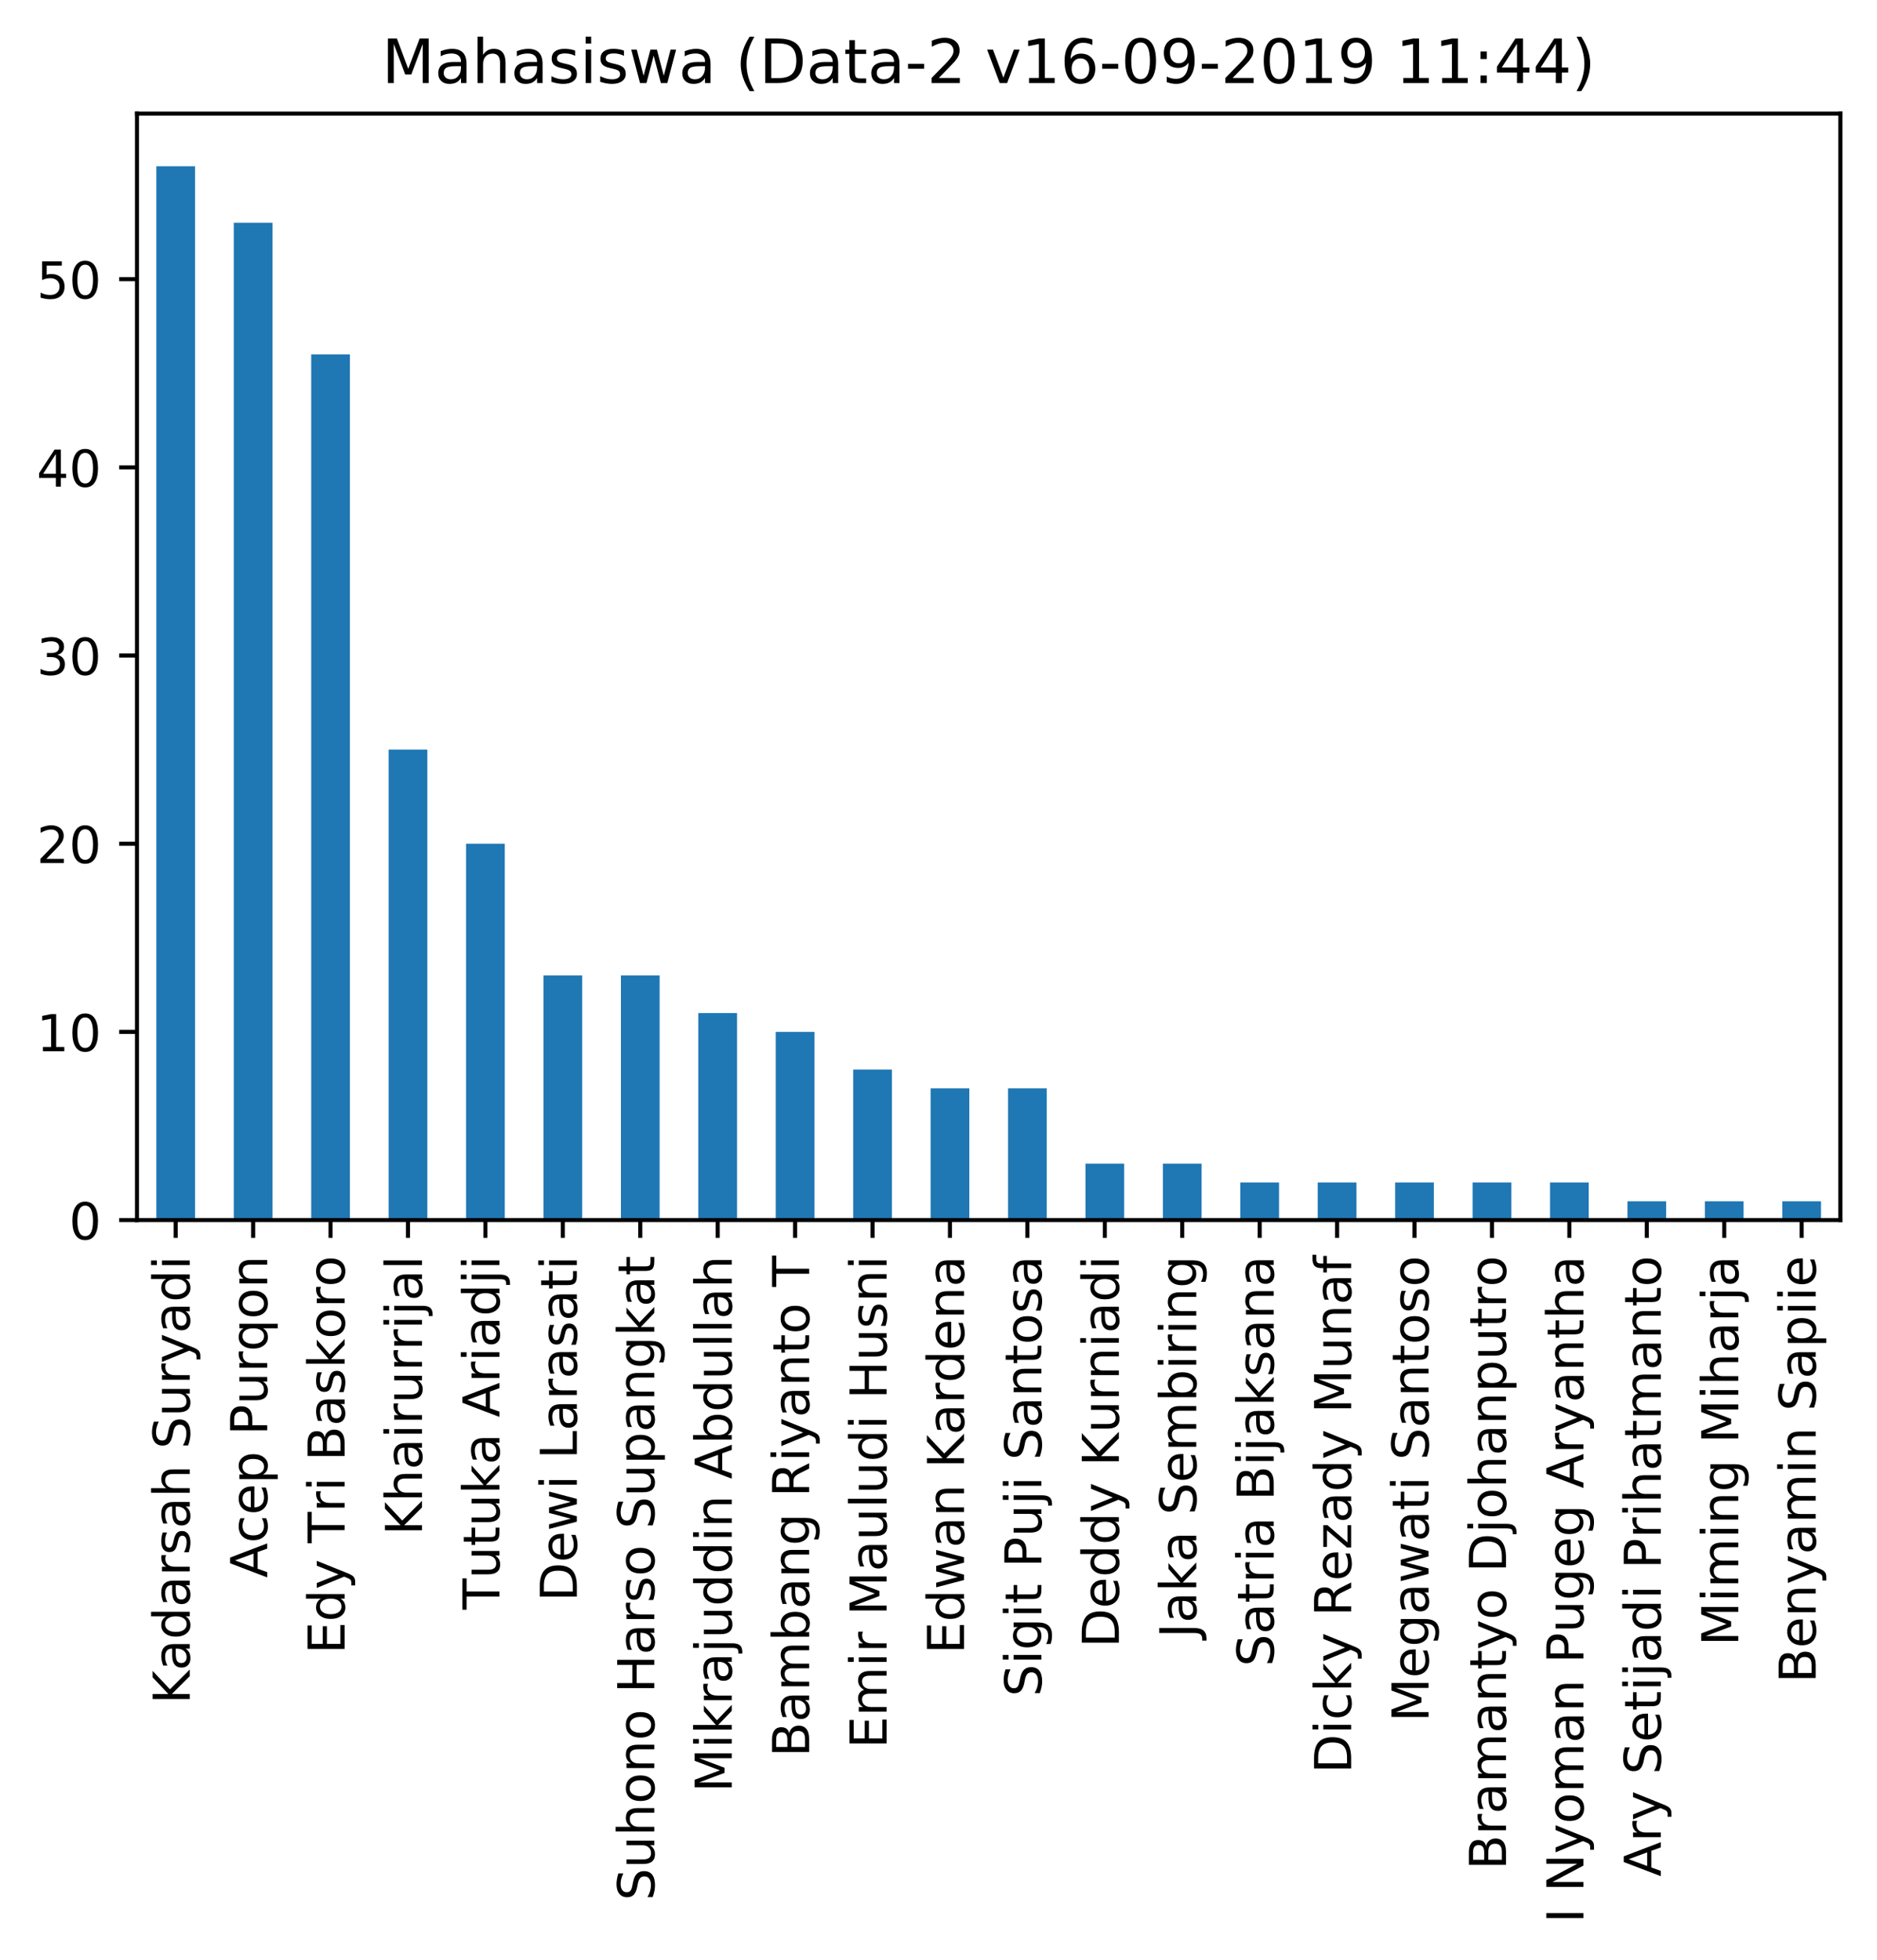 <?xml version="1.0" encoding="utf-8" standalone="no"?>
<!DOCTYPE svg PUBLIC "-//W3C//DTD SVG 1.1//EN"
  "http://www.w3.org/Graphics/SVG/1.1/DTD/svg11.dtd">
<!-- Created with matplotlib (https://matplotlib.org/) -->
<svg height="385.105pt" version="1.1" viewBox="0 0 368.925 385.105" width="368.925pt" xmlns="http://www.w3.org/2000/svg" xmlns:xlink="http://www.w3.org/1999/xlink">
 <defs>
  <style type="text/css">
*{stroke-linecap:butt;stroke-linejoin:round;}
  </style>
 </defs>
 <g id="figure_1">
  <g id="patch_1">
   <path d="M -0 385.105 
L 368.925 385.105 
L 368.925 0 
L -0 0 
z
" style="fill:#ffffff;"/>
  </g>
  <g id="axes_1">
   <g id="patch_2">
    <path d="M 26.925 239.758 
L 361.725 239.758 
L 361.725 22.318 
L 26.925 22.318 
z
" style="fill:#ffffff;"/>
   </g>
   <g id="patch_3">
    <path clip-path="url(#pbc5be0d8d8)" d="M 30.73 239.758 
L 38.339 239.758 
L 38.339 32.672 
L 30.73 32.672 
z
" style="fill:#1f77b4;"/>
   </g>
   <g id="patch_4">
    <path clip-path="url(#pbc5be0d8d8)" d="M 45.948 239.758 
L 53.557 239.758 
L 53.557 43.766 
L 45.948 43.766 
z
" style="fill:#1f77b4;"/>
   </g>
   <g id="patch_5">
    <path clip-path="url(#pbc5be0d8d8)" d="M 61.166 239.758 
L 68.775 239.758 
L 68.775 69.652 
L 61.166 69.652 
z
" style="fill:#1f77b4;"/>
   </g>
   <g id="patch_6">
    <path clip-path="url(#pbc5be0d8d8)" d="M 76.384 239.758 
L 83.993 239.758 
L 83.993 147.309 
L 76.384 147.309 
z
" style="fill:#1f77b4;"/>
   </g>
   <g id="patch_7">
    <path clip-path="url(#pbc5be0d8d8)" d="M 91.602 239.758 
L 99.211 239.758 
L 99.211 165.799 
L 91.602 165.799 
z
" style="fill:#1f77b4;"/>
   </g>
   <g id="patch_8">
    <path clip-path="url(#pbc5be0d8d8)" d="M 106.82 239.758 
L 114.43 239.758 
L 114.43 191.685 
L 106.82 191.685 
z
" style="fill:#1f77b4;"/>
   </g>
   <g id="patch_9">
    <path clip-path="url(#pbc5be0d8d8)" d="M 122.039 239.758 
L 129.648 239.758 
L 129.648 191.685 
L 122.039 191.685 
z
" style="fill:#1f77b4;"/>
   </g>
   <g id="patch_10">
    <path clip-path="url(#pbc5be0d8d8)" d="M 137.257 239.758 
L 144.866 239.758 
L 144.866 199.081 
L 137.257 199.081 
z
" style="fill:#1f77b4;"/>
   </g>
   <g id="patch_11">
    <path clip-path="url(#pbc5be0d8d8)" d="M 152.475 239.758 
L 160.084 239.758 
L 160.084 202.779 
L 152.475 202.779 
z
" style="fill:#1f77b4;"/>
   </g>
   <g id="patch_12">
    <path clip-path="url(#pbc5be0d8d8)" d="M 167.693 239.758 
L 175.302 239.758 
L 175.302 210.174 
L 167.693 210.174 
z
" style="fill:#1f77b4;"/>
   </g>
   <g id="patch_13">
    <path clip-path="url(#pbc5be0d8d8)" d="M 182.911 239.758 
L 190.52 239.758 
L 190.52 213.872 
L 182.911 213.872 
z
" style="fill:#1f77b4;"/>
   </g>
   <g id="patch_14">
    <path clip-path="url(#pbc5be0d8d8)" d="M 198.13 239.758 
L 205.739 239.758 
L 205.739 213.872 
L 198.13 213.872 
z
" style="fill:#1f77b4;"/>
   </g>
   <g id="patch_15">
    <path clip-path="url(#pbc5be0d8d8)" d="M 213.348 239.758 
L 220.957 239.758 
L 220.957 228.664 
L 213.348 228.664 
z
" style="fill:#1f77b4;"/>
   </g>
   <g id="patch_16">
    <path clip-path="url(#pbc5be0d8d8)" d="M 228.566 239.758 
L 236.175 239.758 
L 236.175 228.664 
L 228.566 228.664 
z
" style="fill:#1f77b4;"/>
   </g>
   <g id="patch_17">
    <path clip-path="url(#pbc5be0d8d8)" d="M 243.784 239.758 
L 251.393 239.758 
L 251.393 232.362 
L 243.784 232.362 
z
" style="fill:#1f77b4;"/>
   </g>
   <g id="patch_18">
    <path clip-path="url(#pbc5be0d8d8)" d="M 259.002 239.758 
L 266.611 239.758 
L 266.611 232.362 
L 259.002 232.362 
z
" style="fill:#1f77b4;"/>
   </g>
   <g id="patch_19">
    <path clip-path="url(#pbc5be0d8d8)" d="M 274.22 239.758 
L 281.83 239.758 
L 281.83 232.362 
L 274.22 232.362 
z
" style="fill:#1f77b4;"/>
   </g>
   <g id="patch_20">
    <path clip-path="url(#pbc5be0d8d8)" d="M 289.439 239.758 
L 297.048 239.758 
L 297.048 232.362 
L 289.439 232.362 
z
" style="fill:#1f77b4;"/>
   </g>
   <g id="patch_21">
    <path clip-path="url(#pbc5be0d8d8)" d="M 304.657 239.758 
L 312.266 239.758 
L 312.266 232.362 
L 304.657 232.362 
z
" style="fill:#1f77b4;"/>
   </g>
   <g id="patch_22">
    <path clip-path="url(#pbc5be0d8d8)" d="M 319.875 239.758 
L 327.484 239.758 
L 327.484 236.06 
L 319.875 236.06 
z
" style="fill:#1f77b4;"/>
   </g>
   <g id="patch_23">
    <path clip-path="url(#pbc5be0d8d8)" d="M 335.093 239.758 
L 342.702 239.758 
L 342.702 236.06 
L 335.093 236.06 
z
" style="fill:#1f77b4;"/>
   </g>
   <g id="patch_24">
    <path clip-path="url(#pbc5be0d8d8)" d="M 350.311 239.758 
L 357.92 239.758 
L 357.92 236.06 
L 350.311 236.06 
z
" style="fill:#1f77b4;"/>
   </g>
   <g id="matplotlib.axis_1">
    <g id="xtick_1">
     <g id="line2d_1">
      <defs>
       <path d="M 0 0 
L 0 3.5 
" id="m826525e87c" style="stroke:#000000;stroke-width:0.8;"/>
      </defs>
      <g>
       <use style="stroke:#000000;stroke-width:0.8;" x="34.534" xlink:href="#m826525e87c" y="239.758"/>
      </g>
     </g>
     <g id="text_1">
      <!-- Kadarsah Suryadi -->
      <defs>
       <path d="M 9.812 72.906 
L 19.672 72.906 
L 19.672 42.094 
L 52.391 72.906 
L 65.094 72.906 
L 28.906 38.922 
L 67.672 0 
L 54.688 0 
L 19.672 35.109 
L 19.672 0 
L 9.812 0 
z
" id="DejaVuSans-75"/>
       <path d="M 34.281 27.484 
Q 23.391 27.484 19.188 25 
Q 14.984 22.516 14.984 16.5 
Q 14.984 11.719 18.141 8.906 
Q 21.297 6.109 26.703 6.109 
Q 34.188 6.109 38.703 11.406 
Q 43.219 16.703 43.219 25.484 
L 43.219 27.484 
z
M 52.203 31.203 
L 52.203 0 
L 43.219 0 
L 43.219 8.297 
Q 40.141 3.328 35.547 0.953 
Q 30.953 -1.422 24.312 -1.422 
Q 15.922 -1.422 10.953 3.297 
Q 6 8.016 6 15.922 
Q 6 25.141 12.172 29.828 
Q 18.359 34.516 30.609 34.516 
L 43.219 34.516 
L 43.219 35.406 
Q 43.219 41.609 39.141 45 
Q 35.062 48.391 27.688 48.391 
Q 23 48.391 18.547 47.266 
Q 14.109 46.141 10.016 43.891 
L 10.016 52.203 
Q 14.938 54.109 19.578 55.047 
Q 24.219 56 28.609 56 
Q 40.484 56 46.344 49.844 
Q 52.203 43.703 52.203 31.203 
z
" id="DejaVuSans-97"/>
       <path d="M 45.406 46.391 
L 45.406 75.984 
L 54.391 75.984 
L 54.391 0 
L 45.406 0 
L 45.406 8.203 
Q 42.578 3.328 38.25 0.953 
Q 33.938 -1.422 27.875 -1.422 
Q 17.969 -1.422 11.734 6.484 
Q 5.516 14.406 5.516 27.297 
Q 5.516 40.188 11.734 48.094 
Q 17.969 56 27.875 56 
Q 33.938 56 38.25 53.625 
Q 42.578 51.266 45.406 46.391 
z
M 14.797 27.297 
Q 14.797 17.391 18.875 11.75 
Q 22.953 6.109 30.078 6.109 
Q 37.203 6.109 41.297 11.75 
Q 45.406 17.391 45.406 27.297 
Q 45.406 37.203 41.297 42.844 
Q 37.203 48.484 30.078 48.484 
Q 22.953 48.484 18.875 42.844 
Q 14.797 37.203 14.797 27.297 
z
" id="DejaVuSans-100"/>
       <path d="M 41.109 46.297 
Q 39.594 47.172 37.812 47.578 
Q 36.031 48 33.891 48 
Q 26.266 48 22.188 43.047 
Q 18.109 38.094 18.109 28.812 
L 18.109 0 
L 9.078 0 
L 9.078 54.688 
L 18.109 54.688 
L 18.109 46.188 
Q 20.953 51.172 25.484 53.578 
Q 30.031 56 36.531 56 
Q 37.453 56 38.578 55.875 
Q 39.703 55.766 41.062 55.516 
z
" id="DejaVuSans-114"/>
       <path d="M 44.281 53.078 
L 44.281 44.578 
Q 40.484 46.531 36.375 47.5 
Q 32.281 48.484 27.875 48.484 
Q 21.188 48.484 17.844 46.438 
Q 14.5 44.391 14.5 40.281 
Q 14.5 37.156 16.891 35.375 
Q 19.281 33.594 26.516 31.984 
L 29.594 31.297 
Q 39.156 29.25 43.188 25.516 
Q 47.219 21.781 47.219 15.094 
Q 47.219 7.469 41.188 3.016 
Q 35.156 -1.422 24.609 -1.422 
Q 20.219 -1.422 15.453 -0.562 
Q 10.688 0.297 5.422 2 
L 5.422 11.281 
Q 10.406 8.688 15.234 7.391 
Q 20.062 6.109 24.812 6.109 
Q 31.156 6.109 34.562 8.281 
Q 37.984 10.453 37.984 14.406 
Q 37.984 18.062 35.516 20.016 
Q 33.062 21.969 24.703 23.781 
L 21.578 24.516 
Q 13.234 26.266 9.516 29.906 
Q 5.812 33.547 5.812 39.891 
Q 5.812 47.609 11.281 51.797 
Q 16.75 56 26.812 56 
Q 31.781 56 36.172 55.266 
Q 40.578 54.547 44.281 53.078 
z
" id="DejaVuSans-115"/>
       <path d="M 54.891 33.016 
L 54.891 0 
L 45.906 0 
L 45.906 32.719 
Q 45.906 40.484 42.875 44.328 
Q 39.844 48.188 33.797 48.188 
Q 26.516 48.188 22.312 43.547 
Q 18.109 38.922 18.109 30.906 
L 18.109 0 
L 9.078 0 
L 9.078 75.984 
L 18.109 75.984 
L 18.109 46.188 
Q 21.344 51.125 25.703 53.562 
Q 30.078 56 35.797 56 
Q 45.219 56 50.047 50.172 
Q 54.891 44.344 54.891 33.016 
z
" id="DejaVuSans-104"/>
       <path id="DejaVuSans-32"/>
       <path d="M 53.516 70.516 
L 53.516 60.891 
Q 47.906 63.578 42.922 64.891 
Q 37.938 66.219 33.297 66.219 
Q 25.25 66.219 20.875 63.094 
Q 16.5 59.969 16.5 54.203 
Q 16.5 49.359 19.406 46.891 
Q 22.312 44.438 30.422 42.922 
L 36.375 41.703 
Q 47.406 39.594 52.656 34.297 
Q 57.906 29 57.906 20.125 
Q 57.906 9.516 50.797 4.047 
Q 43.703 -1.422 29.984 -1.422 
Q 24.812 -1.422 18.969 -0.25 
Q 13.141 0.922 6.891 3.219 
L 6.891 13.375 
Q 12.891 10.016 18.656 8.297 
Q 24.422 6.594 29.984 6.594 
Q 38.422 6.594 43.016 9.906 
Q 47.609 13.234 47.609 19.391 
Q 47.609 24.75 44.312 27.781 
Q 41.016 30.812 33.5 32.328 
L 27.484 33.5 
Q 16.453 35.688 11.516 40.375 
Q 6.594 45.062 6.594 53.422 
Q 6.594 63.094 13.406 68.656 
Q 20.219 74.219 32.172 74.219 
Q 37.312 74.219 42.625 73.281 
Q 47.953 72.359 53.516 70.516 
z
" id="DejaVuSans-83"/>
       <path d="M 8.5 21.578 
L 8.5 54.688 
L 17.484 54.688 
L 17.484 21.922 
Q 17.484 14.156 20.5 10.266 
Q 23.531 6.391 29.594 6.391 
Q 36.859 6.391 41.078 11.031 
Q 45.312 15.672 45.312 23.688 
L 45.312 54.688 
L 54.297 54.688 
L 54.297 0 
L 45.312 0 
L 45.312 8.406 
Q 42.047 3.422 37.719 1 
Q 33.406 -1.422 27.688 -1.422 
Q 18.266 -1.422 13.375 4.438 
Q 8.5 10.297 8.5 21.578 
z
M 31.109 56 
z
" id="DejaVuSans-117"/>
       <path d="M 32.172 -5.078 
Q 28.375 -14.844 24.75 -17.812 
Q 21.141 -20.797 15.094 -20.797 
L 7.906 -20.797 
L 7.906 -13.281 
L 13.188 -13.281 
Q 16.891 -13.281 18.938 -11.516 
Q 21 -9.766 23.484 -3.219 
L 25.094 0.875 
L 2.984 54.688 
L 12.5 54.688 
L 29.594 11.922 
L 46.688 54.688 
L 56.203 54.688 
z
" id="DejaVuSans-121"/>
       <path d="M 9.422 54.688 
L 18.406 54.688 
L 18.406 0 
L 9.422 0 
z
M 9.422 75.984 
L 18.406 75.984 
L 18.406 64.594 
L 9.422 64.594 
z
" id="DejaVuSans-105"/>
      </defs>
      <g transform="translate(37.293 334.853)rotate(-90)scale(0.1 -0.1)">
       <use xlink:href="#DejaVuSans-75"/>
       <use x="65.561" xlink:href="#DejaVuSans-97"/>
       <use x="126.84" xlink:href="#DejaVuSans-100"/>
       <use x="190.316" xlink:href="#DejaVuSans-97"/>
       <use x="251.596" xlink:href="#DejaVuSans-114"/>
       <use x="292.709" xlink:href="#DejaVuSans-115"/>
       <use x="344.809" xlink:href="#DejaVuSans-97"/>
       <use x="406.088" xlink:href="#DejaVuSans-104"/>
       <use x="469.467" xlink:href="#DejaVuSans-32"/>
       <use x="501.254" xlink:href="#DejaVuSans-83"/>
       <use x="564.73" xlink:href="#DejaVuSans-117"/>
       <use x="628.109" xlink:href="#DejaVuSans-114"/>
       <use x="669.223" xlink:href="#DejaVuSans-121"/>
       <use x="728.402" xlink:href="#DejaVuSans-97"/>
       <use x="789.682" xlink:href="#DejaVuSans-100"/>
       <use x="853.158" xlink:href="#DejaVuSans-105"/>
      </g>
     </g>
    </g>
    <g id="xtick_2">
     <g id="line2d_2">
      <g>
       <use style="stroke:#000000;stroke-width:0.8;" x="49.752" xlink:href="#m826525e87c" y="239.758"/>
      </g>
     </g>
     <g id="text_2">
      <!-- Acep Purqon -->
      <defs>
       <path d="M 34.188 63.188 
L 20.797 26.906 
L 47.609 26.906 
z
M 28.609 72.906 
L 39.797 72.906 
L 67.578 0 
L 57.328 0 
L 50.688 18.703 
L 17.828 18.703 
L 11.188 0 
L 0.781 0 
z
" id="DejaVuSans-65"/>
       <path d="M 48.781 52.594 
L 48.781 44.188 
Q 44.969 46.297 41.141 47.344 
Q 37.312 48.391 33.406 48.391 
Q 24.656 48.391 19.812 42.844 
Q 14.984 37.312 14.984 27.297 
Q 14.984 17.281 19.812 11.734 
Q 24.656 6.203 33.406 6.203 
Q 37.312 6.203 41.141 7.25 
Q 44.969 8.297 48.781 10.406 
L 48.781 2.094 
Q 45.016 0.344 40.984 -0.531 
Q 36.969 -1.422 32.422 -1.422 
Q 20.062 -1.422 12.781 6.344 
Q 5.516 14.109 5.516 27.297 
Q 5.516 40.672 12.859 48.328 
Q 20.219 56 33.016 56 
Q 37.156 56 41.109 55.141 
Q 45.062 54.297 48.781 52.594 
z
" id="DejaVuSans-99"/>
       <path d="M 56.203 29.594 
L 56.203 25.203 
L 14.891 25.203 
Q 15.484 15.922 20.484 11.062 
Q 25.484 6.203 34.422 6.203 
Q 39.594 6.203 44.453 7.469 
Q 49.312 8.734 54.109 11.281 
L 54.109 2.781 
Q 49.266 0.734 44.188 -0.344 
Q 39.109 -1.422 33.891 -1.422 
Q 20.797 -1.422 13.156 6.188 
Q 5.516 13.812 5.516 26.812 
Q 5.516 40.234 12.766 48.109 
Q 20.016 56 32.328 56 
Q 43.359 56 49.781 48.891 
Q 56.203 41.797 56.203 29.594 
z
M 47.219 32.234 
Q 47.125 39.594 43.094 43.984 
Q 39.062 48.391 32.422 48.391 
Q 24.906 48.391 20.391 44.141 
Q 15.875 39.891 15.188 32.172 
z
" id="DejaVuSans-101"/>
       <path d="M 18.109 8.203 
L 18.109 -20.797 
L 9.078 -20.797 
L 9.078 54.688 
L 18.109 54.688 
L 18.109 46.391 
Q 20.953 51.266 25.266 53.625 
Q 29.594 56 35.594 56 
Q 45.562 56 51.781 48.094 
Q 58.016 40.188 58.016 27.297 
Q 58.016 14.406 51.781 6.484 
Q 45.562 -1.422 35.594 -1.422 
Q 29.594 -1.422 25.266 0.953 
Q 20.953 3.328 18.109 8.203 
z
M 48.688 27.297 
Q 48.688 37.203 44.609 42.844 
Q 40.531 48.484 33.406 48.484 
Q 26.266 48.484 22.188 42.844 
Q 18.109 37.203 18.109 27.297 
Q 18.109 17.391 22.188 11.75 
Q 26.266 6.109 33.406 6.109 
Q 40.531 6.109 44.609 11.75 
Q 48.688 17.391 48.688 27.297 
z
" id="DejaVuSans-112"/>
       <path d="M 19.672 64.797 
L 19.672 37.406 
L 32.078 37.406 
Q 38.969 37.406 42.719 40.969 
Q 46.484 44.531 46.484 51.125 
Q 46.484 57.672 42.719 61.234 
Q 38.969 64.797 32.078 64.797 
z
M 9.812 72.906 
L 32.078 72.906 
Q 44.344 72.906 50.609 67.359 
Q 56.891 61.812 56.891 51.125 
Q 56.891 40.328 50.609 34.812 
Q 44.344 29.297 32.078 29.297 
L 19.672 29.297 
L 19.672 0 
L 9.812 0 
z
" id="DejaVuSans-80"/>
       <path d="M 14.797 27.297 
Q 14.797 17.391 18.875 11.75 
Q 22.953 6.109 30.078 6.109 
Q 37.203 6.109 41.297 11.75 
Q 45.406 17.391 45.406 27.297 
Q 45.406 37.203 41.297 42.844 
Q 37.203 48.484 30.078 48.484 
Q 22.953 48.484 18.875 42.844 
Q 14.797 37.203 14.797 27.297 
z
M 45.406 8.203 
Q 42.578 3.328 38.25 0.953 
Q 33.938 -1.422 27.875 -1.422 
Q 17.969 -1.422 11.734 6.484 
Q 5.516 14.406 5.516 27.297 
Q 5.516 40.188 11.734 48.094 
Q 17.969 56 27.875 56 
Q 33.938 56 38.25 53.625 
Q 42.578 51.266 45.406 46.391 
L 45.406 54.688 
L 54.391 54.688 
L 54.391 -20.797 
L 45.406 -20.797 
z
" id="DejaVuSans-113"/>
       <path d="M 30.609 48.391 
Q 23.391 48.391 19.188 42.75 
Q 14.984 37.109 14.984 27.297 
Q 14.984 17.484 19.156 11.844 
Q 23.344 6.203 30.609 6.203 
Q 37.797 6.203 41.984 11.859 
Q 46.188 17.531 46.188 27.297 
Q 46.188 37.016 41.984 42.703 
Q 37.797 48.391 30.609 48.391 
z
M 30.609 56 
Q 42.328 56 49.016 48.375 
Q 55.719 40.766 55.719 27.297 
Q 55.719 13.875 49.016 6.219 
Q 42.328 -1.422 30.609 -1.422 
Q 18.844 -1.422 12.172 6.219 
Q 5.516 13.875 5.516 27.297 
Q 5.516 40.766 12.172 48.375 
Q 18.844 56 30.609 56 
z
" id="DejaVuSans-111"/>
       <path d="M 54.891 33.016 
L 54.891 0 
L 45.906 0 
L 45.906 32.719 
Q 45.906 40.484 42.875 44.328 
Q 39.844 48.188 33.797 48.188 
Q 26.516 48.188 22.312 43.547 
Q 18.109 38.922 18.109 30.906 
L 18.109 0 
L 9.078 0 
L 9.078 54.688 
L 18.109 54.688 
L 18.109 46.188 
Q 21.344 51.125 25.703 53.562 
Q 30.078 56 35.797 56 
Q 45.219 56 50.047 50.172 
Q 54.891 44.344 54.891 33.016 
z
" id="DejaVuSans-110"/>
      </defs>
      <g transform="translate(52.512 310.055)rotate(-90)scale(0.1 -0.1)">
       <use xlink:href="#DejaVuSans-65"/>
       <use x="68.393" xlink:href="#DejaVuSans-99"/>
       <use x="123.373" xlink:href="#DejaVuSans-101"/>
       <use x="184.896" xlink:href="#DejaVuSans-112"/>
       <use x="248.373" xlink:href="#DejaVuSans-32"/>
       <use x="280.16" xlink:href="#DejaVuSans-80"/>
       <use x="340.447" xlink:href="#DejaVuSans-117"/>
       <use x="403.826" xlink:href="#DejaVuSans-114"/>
       <use x="444.924" xlink:href="#DejaVuSans-113"/>
       <use x="508.4" xlink:href="#DejaVuSans-111"/>
       <use x="569.582" xlink:href="#DejaVuSans-110"/>
      </g>
     </g>
    </g>
    <g id="xtick_3">
     <g id="line2d_3">
      <g>
       <use style="stroke:#000000;stroke-width:0.8;" x="64.97" xlink:href="#m826525e87c" y="239.758"/>
      </g>
     </g>
     <g id="text_3">
      <!-- Edy Tri Baskoro -->
      <defs>
       <path d="M 9.812 72.906 
L 55.906 72.906 
L 55.906 64.594 
L 19.672 64.594 
L 19.672 43.016 
L 54.391 43.016 
L 54.391 34.719 
L 19.672 34.719 
L 19.672 8.297 
L 56.781 8.297 
L 56.781 0 
L 9.812 0 
z
" id="DejaVuSans-69"/>
       <path d="M -0.297 72.906 
L 61.375 72.906 
L 61.375 64.594 
L 35.5 64.594 
L 35.5 0 
L 25.594 0 
L 25.594 64.594 
L -0.297 64.594 
z
" id="DejaVuSans-84"/>
       <path d="M 19.672 34.812 
L 19.672 8.109 
L 35.5 8.109 
Q 43.453 8.109 47.281 11.406 
Q 51.125 14.703 51.125 21.484 
Q 51.125 28.328 47.281 31.562 
Q 43.453 34.812 35.5 34.812 
z
M 19.672 64.797 
L 19.672 42.828 
L 34.281 42.828 
Q 41.5 42.828 45.031 45.531 
Q 48.578 48.25 48.578 53.812 
Q 48.578 59.328 45.031 62.062 
Q 41.5 64.797 34.281 64.797 
z
M 9.812 72.906 
L 35.016 72.906 
Q 46.297 72.906 52.391 68.219 
Q 58.5 63.531 58.5 54.891 
Q 58.5 48.188 55.375 44.234 
Q 52.25 40.281 46.188 39.312 
Q 53.469 37.75 57.5 32.781 
Q 61.531 27.828 61.531 20.406 
Q 61.531 10.641 54.891 5.312 
Q 48.25 0 35.984 0 
L 9.812 0 
z
" id="DejaVuSans-66"/>
       <path d="M 9.078 75.984 
L 18.109 75.984 
L 18.109 31.109 
L 44.922 54.688 
L 56.391 54.688 
L 27.391 29.109 
L 57.625 0 
L 45.906 0 
L 18.109 26.703 
L 18.109 0 
L 9.078 0 
z
" id="DejaVuSans-107"/>
      </defs>
      <g transform="translate(67.73 325.005)rotate(-90)scale(0.1 -0.1)">
       <use xlink:href="#DejaVuSans-69"/>
       <use x="63.184" xlink:href="#DejaVuSans-100"/>
       <use x="126.66" xlink:href="#DejaVuSans-121"/>
       <use x="185.84" xlink:href="#DejaVuSans-32"/>
       <use x="217.627" xlink:href="#DejaVuSans-84"/>
       <use x="278.492" xlink:href="#DejaVuSans-114"/>
       <use x="319.605" xlink:href="#DejaVuSans-105"/>
       <use x="347.389" xlink:href="#DejaVuSans-32"/>
       <use x="379.176" xlink:href="#DejaVuSans-66"/>
       <use x="447.779" xlink:href="#DejaVuSans-97"/>
       <use x="509.059" xlink:href="#DejaVuSans-115"/>
       <use x="561.158" xlink:href="#DejaVuSans-107"/>
       <use x="619.021" xlink:href="#DejaVuSans-111"/>
       <use x="680.203" xlink:href="#DejaVuSans-114"/>
       <use x="721.285" xlink:href="#DejaVuSans-111"/>
      </g>
     </g>
    </g>
    <g id="xtick_4">
     <g id="line2d_4">
      <g>
       <use style="stroke:#000000;stroke-width:0.8;" x="80.189" xlink:href="#m826525e87c" y="239.758"/>
      </g>
     </g>
     <g id="text_4">
      <!-- Khairurrijal -->
      <defs>
       <path d="M 9.422 54.688 
L 18.406 54.688 
L 18.406 -0.984 
Q 18.406 -11.422 14.422 -16.109 
Q 10.453 -20.797 1.609 -20.797 
L -1.812 -20.797 
L -1.812 -13.188 
L 0.594 -13.188 
Q 5.719 -13.188 7.562 -10.812 
Q 9.422 -8.453 9.422 -0.984 
z
M 9.422 75.984 
L 18.406 75.984 
L 18.406 64.594 
L 9.422 64.594 
z
" id="DejaVuSans-106"/>
       <path d="M 9.422 75.984 
L 18.406 75.984 
L 18.406 0 
L 9.422 0 
z
" id="DejaVuSans-108"/>
      </defs>
      <g transform="translate(82.948 301.691)rotate(-90)scale(0.1 -0.1)">
       <use xlink:href="#DejaVuSans-75"/>
       <use x="65.576" xlink:href="#DejaVuSans-104"/>
       <use x="128.955" xlink:href="#DejaVuSans-97"/>
       <use x="190.234" xlink:href="#DejaVuSans-105"/>
       <use x="218.018" xlink:href="#DejaVuSans-114"/>
       <use x="259.131" xlink:href="#DejaVuSans-117"/>
       <use x="322.51" xlink:href="#DejaVuSans-114"/>
       <use x="363.607" xlink:href="#DejaVuSans-114"/>
       <use x="404.721" xlink:href="#DejaVuSans-105"/>
       <use x="432.504" xlink:href="#DejaVuSans-106"/>
       <use x="460.287" xlink:href="#DejaVuSans-97"/>
       <use x="521.566" xlink:href="#DejaVuSans-108"/>
      </g>
     </g>
    </g>
    <g id="xtick_5">
     <g id="line2d_5">
      <g>
       <use style="stroke:#000000;stroke-width:0.8;" x="95.407" xlink:href="#m826525e87c" y="239.758"/>
      </g>
     </g>
     <g id="text_5">
      <!-- Tutuka Ariadji -->
      <defs>
       <path d="M 18.312 70.219 
L 18.312 54.688 
L 36.812 54.688 
L 36.812 47.703 
L 18.312 47.703 
L 18.312 18.016 
Q 18.312 11.328 20.141 9.422 
Q 21.969 7.516 27.594 7.516 
L 36.812 7.516 
L 36.812 0 
L 27.594 0 
Q 17.188 0 13.234 3.875 
Q 9.281 7.766 9.281 18.016 
L 9.281 47.703 
L 2.688 47.703 
L 2.688 54.688 
L 9.281 54.688 
L 9.281 70.219 
z
" id="DejaVuSans-116"/>
      </defs>
      <g transform="translate(98.166 316.296)rotate(-90)scale(0.1 -0.1)">
       <use xlink:href="#DejaVuSans-84"/>
       <use x="60.85" xlink:href="#DejaVuSans-117"/>
       <use x="124.229" xlink:href="#DejaVuSans-116"/>
       <use x="163.438" xlink:href="#DejaVuSans-117"/>
       <use x="226.816" xlink:href="#DejaVuSans-107"/>
       <use x="284.711" xlink:href="#DejaVuSans-97"/>
       <use x="345.99" xlink:href="#DejaVuSans-32"/>
       <use x="377.777" xlink:href="#DejaVuSans-65"/>
       <use x="446.186" xlink:href="#DejaVuSans-114"/>
       <use x="487.299" xlink:href="#DejaVuSans-105"/>
       <use x="515.082" xlink:href="#DejaVuSans-97"/>
       <use x="576.361" xlink:href="#DejaVuSans-100"/>
       <use x="639.838" xlink:href="#DejaVuSans-106"/>
       <use x="667.621" xlink:href="#DejaVuSans-105"/>
      </g>
     </g>
    </g>
    <g id="xtick_6">
     <g id="line2d_6">
      <g>
       <use style="stroke:#000000;stroke-width:0.8;" x="110.625" xlink:href="#m826525e87c" y="239.758"/>
      </g>
     </g>
     <g id="text_6">
      <!-- Dewi Larasati -->
      <defs>
       <path d="M 19.672 64.797 
L 19.672 8.109 
L 31.594 8.109 
Q 46.688 8.109 53.688 14.938 
Q 60.688 21.781 60.688 36.531 
Q 60.688 51.172 53.688 57.984 
Q 46.688 64.797 31.594 64.797 
z
M 9.812 72.906 
L 30.078 72.906 
Q 51.266 72.906 61.172 64.094 
Q 71.094 55.281 71.094 36.531 
Q 71.094 17.672 61.125 8.828 
Q 51.172 0 30.078 0 
L 9.812 0 
z
" id="DejaVuSans-68"/>
       <path d="M 4.203 54.688 
L 13.188 54.688 
L 24.422 12.016 
L 35.594 54.688 
L 46.188 54.688 
L 57.422 12.016 
L 68.609 54.688 
L 77.594 54.688 
L 63.281 0 
L 52.688 0 
L 40.922 44.828 
L 29.109 0 
L 18.5 0 
z
" id="DejaVuSans-119"/>
       <path d="M 9.812 72.906 
L 19.672 72.906 
L 19.672 8.297 
L 55.172 8.297 
L 55.172 0 
L 9.812 0 
z
" id="DejaVuSans-76"/>
      </defs>
      <g transform="translate(113.384 314.721)rotate(-90)scale(0.1 -0.1)">
       <use xlink:href="#DejaVuSans-68"/>
       <use x="77.002" xlink:href="#DejaVuSans-101"/>
       <use x="138.525" xlink:href="#DejaVuSans-119"/>
       <use x="220.312" xlink:href="#DejaVuSans-105"/>
       <use x="248.096" xlink:href="#DejaVuSans-32"/>
       <use x="279.883" xlink:href="#DejaVuSans-76"/>
       <use x="335.596" xlink:href="#DejaVuSans-97"/>
       <use x="396.875" xlink:href="#DejaVuSans-114"/>
       <use x="437.988" xlink:href="#DejaVuSans-97"/>
       <use x="499.268" xlink:href="#DejaVuSans-115"/>
       <use x="551.367" xlink:href="#DejaVuSans-97"/>
       <use x="612.646" xlink:href="#DejaVuSans-116"/>
       <use x="651.855" xlink:href="#DejaVuSans-105"/>
      </g>
     </g>
    </g>
    <g id="xtick_7">
     <g id="line2d_7">
      <g>
       <use style="stroke:#000000;stroke-width:0.8;" x="125.843" xlink:href="#m826525e87c" y="239.758"/>
      </g>
     </g>
     <g id="text_7">
      <!-- Suhono Harso Supangkat -->
      <defs>
       <path d="M 9.812 72.906 
L 19.672 72.906 
L 19.672 43.016 
L 55.516 43.016 
L 55.516 72.906 
L 65.375 72.906 
L 65.375 0 
L 55.516 0 
L 55.516 34.719 
L 19.672 34.719 
L 19.672 0 
L 9.812 0 
z
" id="DejaVuSans-72"/>
       <path d="M 45.406 27.984 
Q 45.406 37.75 41.375 43.109 
Q 37.359 48.484 30.078 48.484 
Q 22.859 48.484 18.828 43.109 
Q 14.797 37.75 14.797 27.984 
Q 14.797 18.266 18.828 12.891 
Q 22.859 7.516 30.078 7.516 
Q 37.359 7.516 41.375 12.891 
Q 45.406 18.266 45.406 27.984 
z
M 54.391 6.781 
Q 54.391 -7.172 48.188 -13.984 
Q 42 -20.797 29.203 -20.797 
Q 24.469 -20.797 20.266 -20.094 
Q 16.062 -19.391 12.109 -17.922 
L 12.109 -9.188 
Q 16.062 -11.328 19.922 -12.344 
Q 23.781 -13.375 27.781 -13.375 
Q 36.625 -13.375 41.016 -8.766 
Q 45.406 -4.156 45.406 5.172 
L 45.406 9.625 
Q 42.625 4.781 38.281 2.391 
Q 33.938 0 27.875 0 
Q 17.828 0 11.672 7.656 
Q 5.516 15.328 5.516 27.984 
Q 5.516 40.672 11.672 48.328 
Q 17.828 56 27.875 56 
Q 33.938 56 38.281 53.609 
Q 42.625 51.219 45.406 46.391 
L 45.406 54.688 
L 54.391 54.688 
z
" id="DejaVuSans-103"/>
      </defs>
      <g transform="translate(128.603 373.486)rotate(-90)scale(0.1 -0.1)">
       <use xlink:href="#DejaVuSans-83"/>
       <use x="63.477" xlink:href="#DejaVuSans-117"/>
       <use x="126.855" xlink:href="#DejaVuSans-104"/>
       <use x="190.234" xlink:href="#DejaVuSans-111"/>
       <use x="251.416" xlink:href="#DejaVuSans-110"/>
       <use x="314.795" xlink:href="#DejaVuSans-111"/>
       <use x="375.977" xlink:href="#DejaVuSans-32"/>
       <use x="407.764" xlink:href="#DejaVuSans-72"/>
       <use x="482.959" xlink:href="#DejaVuSans-97"/>
       <use x="544.238" xlink:href="#DejaVuSans-114"/>
       <use x="585.352" xlink:href="#DejaVuSans-115"/>
       <use x="637.451" xlink:href="#DejaVuSans-111"/>
       <use x="698.633" xlink:href="#DejaVuSans-32"/>
       <use x="730.42" xlink:href="#DejaVuSans-83"/>
       <use x="793.896" xlink:href="#DejaVuSans-117"/>
       <use x="857.275" xlink:href="#DejaVuSans-112"/>
       <use x="920.752" xlink:href="#DejaVuSans-97"/>
       <use x="982.031" xlink:href="#DejaVuSans-110"/>
       <use x="1045.41" xlink:href="#DejaVuSans-103"/>
       <use x="1108.887" xlink:href="#DejaVuSans-107"/>
       <use x="1166.781" xlink:href="#DejaVuSans-97"/>
       <use x="1228.061" xlink:href="#DejaVuSans-116"/>
      </g>
     </g>
    </g>
    <g id="xtick_8">
     <g id="line2d_8">
      <g>
       <use style="stroke:#000000;stroke-width:0.8;" x="141.061" xlink:href="#m826525e87c" y="239.758"/>
      </g>
     </g>
     <g id="text_8">
      <!-- Mikrajuddin Abdullah -->
      <defs>
       <path d="M 9.812 72.906 
L 24.516 72.906 
L 43.109 23.297 
L 61.812 72.906 
L 76.516 72.906 
L 76.516 0 
L 66.891 0 
L 66.891 64.016 
L 48.094 14.016 
L 38.188 14.016 
L 19.391 64.016 
L 19.391 0 
L 9.812 0 
z
" id="DejaVuSans-77"/>
       <path d="M 48.688 27.297 
Q 48.688 37.203 44.609 42.844 
Q 40.531 48.484 33.406 48.484 
Q 26.266 48.484 22.188 42.844 
Q 18.109 37.203 18.109 27.297 
Q 18.109 17.391 22.188 11.75 
Q 26.266 6.109 33.406 6.109 
Q 40.531 6.109 44.609 11.75 
Q 48.688 17.391 48.688 27.297 
z
M 18.109 46.391 
Q 20.953 51.266 25.266 53.625 
Q 29.594 56 35.594 56 
Q 45.562 56 51.781 48.094 
Q 58.016 40.188 58.016 27.297 
Q 58.016 14.406 51.781 6.484 
Q 45.562 -1.422 35.594 -1.422 
Q 29.594 -1.422 25.266 0.953 
Q 20.953 3.328 18.109 8.203 
L 18.109 0 
L 9.078 0 
L 9.078 75.984 
L 18.109 75.984 
z
" id="DejaVuSans-98"/>
      </defs>
      <g transform="translate(143.821 352.197)rotate(-90)scale(0.1 -0.1)">
       <use xlink:href="#DejaVuSans-77"/>
       <use x="86.279" xlink:href="#DejaVuSans-105"/>
       <use x="114.062" xlink:href="#DejaVuSans-107"/>
       <use x="171.973" xlink:href="#DejaVuSans-114"/>
       <use x="213.086" xlink:href="#DejaVuSans-97"/>
       <use x="274.365" xlink:href="#DejaVuSans-106"/>
       <use x="302.148" xlink:href="#DejaVuSans-117"/>
       <use x="365.527" xlink:href="#DejaVuSans-100"/>
       <use x="429.004" xlink:href="#DejaVuSans-100"/>
       <use x="492.48" xlink:href="#DejaVuSans-105"/>
       <use x="520.264" xlink:href="#DejaVuSans-110"/>
       <use x="583.643" xlink:href="#DejaVuSans-32"/>
       <use x="615.43" xlink:href="#DejaVuSans-65"/>
       <use x="683.838" xlink:href="#DejaVuSans-98"/>
       <use x="747.314" xlink:href="#DejaVuSans-100"/>
       <use x="810.791" xlink:href="#DejaVuSans-117"/>
       <use x="874.17" xlink:href="#DejaVuSans-108"/>
       <use x="901.953" xlink:href="#DejaVuSans-108"/>
       <use x="929.736" xlink:href="#DejaVuSans-97"/>
       <use x="991.016" xlink:href="#DejaVuSans-104"/>
      </g>
     </g>
    </g>
    <g id="xtick_9">
     <g id="line2d_9">
      <g>
       <use style="stroke:#000000;stroke-width:0.8;" x="156.28" xlink:href="#m826525e87c" y="239.758"/>
      </g>
     </g>
     <g id="text_9">
      <!-- Bambang Riyanto T -->
      <defs>
       <path d="M 52 44.188 
Q 55.375 50.25 60.062 53.125 
Q 64.75 56 71.094 56 
Q 79.641 56 84.281 50.016 
Q 88.922 44.047 88.922 33.016 
L 88.922 0 
L 79.891 0 
L 79.891 32.719 
Q 79.891 40.578 77.094 44.375 
Q 74.312 48.188 68.609 48.188 
Q 61.625 48.188 57.562 43.547 
Q 53.516 38.922 53.516 30.906 
L 53.516 0 
L 44.484 0 
L 44.484 32.719 
Q 44.484 40.625 41.703 44.406 
Q 38.922 48.188 33.109 48.188 
Q 26.219 48.188 22.156 43.531 
Q 18.109 38.875 18.109 30.906 
L 18.109 0 
L 9.078 0 
L 9.078 54.688 
L 18.109 54.688 
L 18.109 46.188 
Q 21.188 51.219 25.484 53.609 
Q 29.781 56 35.688 56 
Q 41.656 56 45.828 52.969 
Q 50 49.953 52 44.188 
z
" id="DejaVuSans-109"/>
       <path d="M 44.391 34.188 
Q 47.562 33.109 50.562 29.594 
Q 53.562 26.078 56.594 19.922 
L 66.609 0 
L 56 0 
L 46.688 18.703 
Q 43.062 26.031 39.672 28.422 
Q 36.281 30.812 30.422 30.812 
L 19.672 30.812 
L 19.672 0 
L 9.812 0 
L 9.812 72.906 
L 32.078 72.906 
Q 44.578 72.906 50.734 67.672 
Q 56.891 62.453 56.891 51.906 
Q 56.891 45.016 53.688 40.469 
Q 50.484 35.938 44.391 34.188 
z
M 19.672 64.797 
L 19.672 38.922 
L 32.078 38.922 
Q 39.203 38.922 42.844 42.219 
Q 46.484 45.516 46.484 51.906 
Q 46.484 58.297 42.844 61.547 
Q 39.203 64.797 32.078 64.797 
z
" id="DejaVuSans-82"/>
      </defs>
      <g transform="translate(159.039 345.264)rotate(-90)scale(0.1 -0.1)">
       <use xlink:href="#DejaVuSans-66"/>
       <use x="68.604" xlink:href="#DejaVuSans-97"/>
       <use x="129.883" xlink:href="#DejaVuSans-109"/>
       <use x="227.295" xlink:href="#DejaVuSans-98"/>
       <use x="290.771" xlink:href="#DejaVuSans-97"/>
       <use x="352.051" xlink:href="#DejaVuSans-110"/>
       <use x="415.43" xlink:href="#DejaVuSans-103"/>
       <use x="478.906" xlink:href="#DejaVuSans-32"/>
       <use x="510.693" xlink:href="#DejaVuSans-82"/>
       <use x="580.176" xlink:href="#DejaVuSans-105"/>
       <use x="607.959" xlink:href="#DejaVuSans-121"/>
       <use x="667.139" xlink:href="#DejaVuSans-97"/>
       <use x="728.418" xlink:href="#DejaVuSans-110"/>
       <use x="791.797" xlink:href="#DejaVuSans-116"/>
       <use x="831.006" xlink:href="#DejaVuSans-111"/>
       <use x="892.188" xlink:href="#DejaVuSans-32"/>
       <use x="923.975" xlink:href="#DejaVuSans-84"/>
      </g>
     </g>
    </g>
    <g id="xtick_10">
     <g id="line2d_10">
      <g>
       <use style="stroke:#000000;stroke-width:0.8;" x="171.498" xlink:href="#m826525e87c" y="239.758"/>
      </g>
     </g>
     <g id="text_10">
      <!-- Emir Mauludi Husni -->
      <g transform="translate(174.257 343.582)rotate(-90)scale(0.1 -0.1)">
       <use xlink:href="#DejaVuSans-69"/>
       <use x="63.184" xlink:href="#DejaVuSans-109"/>
       <use x="160.596" xlink:href="#DejaVuSans-105"/>
       <use x="188.379" xlink:href="#DejaVuSans-114"/>
       <use x="229.492" xlink:href="#DejaVuSans-32"/>
       <use x="261.279" xlink:href="#DejaVuSans-77"/>
       <use x="347.559" xlink:href="#DejaVuSans-97"/>
       <use x="408.838" xlink:href="#DejaVuSans-117"/>
       <use x="472.217" xlink:href="#DejaVuSans-108"/>
       <use x="500" xlink:href="#DejaVuSans-117"/>
       <use x="563.379" xlink:href="#DejaVuSans-100"/>
       <use x="626.855" xlink:href="#DejaVuSans-105"/>
       <use x="654.639" xlink:href="#DejaVuSans-32"/>
       <use x="686.426" xlink:href="#DejaVuSans-72"/>
       <use x="761.621" xlink:href="#DejaVuSans-117"/>
       <use x="825" xlink:href="#DejaVuSans-115"/>
       <use x="877.1" xlink:href="#DejaVuSans-110"/>
       <use x="940.479" xlink:href="#DejaVuSans-105"/>
      </g>
     </g>
    </g>
    <g id="xtick_11">
     <g id="line2d_11">
      <g>
       <use style="stroke:#000000;stroke-width:0.8;" x="186.716" xlink:href="#m826525e87c" y="239.758"/>
      </g>
     </g>
     <g id="text_11">
      <!-- Edwan Kardena -->
      <g transform="translate(189.475 325.008)rotate(-90)scale(0.1 -0.1)">
       <use xlink:href="#DejaVuSans-69"/>
       <use x="63.184" xlink:href="#DejaVuSans-100"/>
       <use x="126.66" xlink:href="#DejaVuSans-119"/>
       <use x="208.447" xlink:href="#DejaVuSans-97"/>
       <use x="269.727" xlink:href="#DejaVuSans-110"/>
       <use x="333.105" xlink:href="#DejaVuSans-32"/>
       <use x="364.893" xlink:href="#DejaVuSans-75"/>
       <use x="430.453" xlink:href="#DejaVuSans-97"/>
       <use x="491.732" xlink:href="#DejaVuSans-114"/>
       <use x="532.83" xlink:href="#DejaVuSans-100"/>
       <use x="596.307" xlink:href="#DejaVuSans-101"/>
       <use x="657.83" xlink:href="#DejaVuSans-110"/>
       <use x="721.209" xlink:href="#DejaVuSans-97"/>
      </g>
     </g>
    </g>
    <g id="xtick_12">
     <g id="line2d_12">
      <g>
       <use style="stroke:#000000;stroke-width:0.8;" x="201.934" xlink:href="#m826525e87c" y="239.758"/>
      </g>
     </g>
     <g id="text_12">
      <!-- Sigit Puji Santosa -->
      <g transform="translate(204.693 333.4)rotate(-90)scale(0.1 -0.1)">
       <use xlink:href="#DejaVuSans-83"/>
       <use x="63.477" xlink:href="#DejaVuSans-105"/>
       <use x="91.26" xlink:href="#DejaVuSans-103"/>
       <use x="154.736" xlink:href="#DejaVuSans-105"/>
       <use x="182.52" xlink:href="#DejaVuSans-116"/>
       <use x="221.729" xlink:href="#DejaVuSans-32"/>
       <use x="253.516" xlink:href="#DejaVuSans-80"/>
       <use x="313.803" xlink:href="#DejaVuSans-117"/>
       <use x="377.182" xlink:href="#DejaVuSans-106"/>
       <use x="404.965" xlink:href="#DejaVuSans-105"/>
       <use x="432.748" xlink:href="#DejaVuSans-32"/>
       <use x="464.535" xlink:href="#DejaVuSans-83"/>
       <use x="528.012" xlink:href="#DejaVuSans-97"/>
       <use x="589.291" xlink:href="#DejaVuSans-110"/>
       <use x="652.67" xlink:href="#DejaVuSans-116"/>
       <use x="691.879" xlink:href="#DejaVuSans-111"/>
       <use x="753.061" xlink:href="#DejaVuSans-115"/>
       <use x="805.16" xlink:href="#DejaVuSans-97"/>
      </g>
     </g>
    </g>
    <g id="xtick_13">
     <g id="line2d_13">
      <g>
       <use style="stroke:#000000;stroke-width:0.8;" x="217.152" xlink:href="#m826525e87c" y="239.758"/>
      </g>
     </g>
     <g id="text_13">
      <!-- Deddy Kurniadi -->
      <g transform="translate(219.912 323.772)rotate(-90)scale(0.1 -0.1)">
       <use xlink:href="#DejaVuSans-68"/>
       <use x="77.002" xlink:href="#DejaVuSans-101"/>
       <use x="138.525" xlink:href="#DejaVuSans-100"/>
       <use x="202.002" xlink:href="#DejaVuSans-100"/>
       <use x="265.479" xlink:href="#DejaVuSans-121"/>
       <use x="324.658" xlink:href="#DejaVuSans-32"/>
       <use x="356.445" xlink:href="#DejaVuSans-75"/>
       <use x="421.943" xlink:href="#DejaVuSans-117"/>
       <use x="485.322" xlink:href="#DejaVuSans-114"/>
       <use x="526.42" xlink:href="#DejaVuSans-110"/>
       <use x="589.799" xlink:href="#DejaVuSans-105"/>
       <use x="617.582" xlink:href="#DejaVuSans-97"/>
       <use x="678.861" xlink:href="#DejaVuSans-100"/>
       <use x="742.338" xlink:href="#DejaVuSans-105"/>
      </g>
     </g>
    </g>
    <g id="xtick_14">
     <g id="line2d_14">
      <g>
       <use style="stroke:#000000;stroke-width:0.8;" x="232.37" xlink:href="#m826525e87c" y="239.758"/>
      </g>
     </g>
     <g id="text_14">
      <!-- Jaka Sembiring -->
      <defs>
       <path d="M 9.812 72.906 
L 19.672 72.906 
L 19.672 5.078 
Q 19.672 -8.109 14.672 -14.062 
Q 9.672 -20.016 -1.422 -20.016 
L -5.172 -20.016 
L -5.172 -11.719 
L -2.094 -11.719 
Q 4.438 -11.719 7.125 -8.047 
Q 9.812 -4.391 9.812 5.078 
z
" id="DejaVuSans-74"/>
      </defs>
      <g transform="translate(235.13 321.875)rotate(-90)scale(0.1 -0.1)">
       <use xlink:href="#DejaVuSans-74"/>
       <use x="29.492" xlink:href="#DejaVuSans-97"/>
       <use x="90.771" xlink:href="#DejaVuSans-107"/>
       <use x="148.666" xlink:href="#DejaVuSans-97"/>
       <use x="209.945" xlink:href="#DejaVuSans-32"/>
       <use x="241.732" xlink:href="#DejaVuSans-83"/>
       <use x="305.209" xlink:href="#DejaVuSans-101"/>
       <use x="366.732" xlink:href="#DejaVuSans-109"/>
       <use x="464.145" xlink:href="#DejaVuSans-98"/>
       <use x="527.621" xlink:href="#DejaVuSans-105"/>
       <use x="555.404" xlink:href="#DejaVuSans-114"/>
       <use x="596.518" xlink:href="#DejaVuSans-105"/>
       <use x="624.301" xlink:href="#DejaVuSans-110"/>
       <use x="687.68" xlink:href="#DejaVuSans-103"/>
      </g>
     </g>
    </g>
    <g id="xtick_15">
     <g id="line2d_15">
      <g>
       <use style="stroke:#000000;stroke-width:0.8;" x="247.589" xlink:href="#m826525e87c" y="239.758"/>
      </g>
     </g>
     <g id="text_15">
      <!-- Satria Bijaksana -->
      <g transform="translate(250.348 327.489)rotate(-90)scale(0.1 -0.1)">
       <use xlink:href="#DejaVuSans-83"/>
       <use x="63.477" xlink:href="#DejaVuSans-97"/>
       <use x="124.756" xlink:href="#DejaVuSans-116"/>
       <use x="163.965" xlink:href="#DejaVuSans-114"/>
       <use x="205.078" xlink:href="#DejaVuSans-105"/>
       <use x="232.861" xlink:href="#DejaVuSans-97"/>
       <use x="294.141" xlink:href="#DejaVuSans-32"/>
       <use x="325.928" xlink:href="#DejaVuSans-66"/>
       <use x="394.531" xlink:href="#DejaVuSans-105"/>
       <use x="422.314" xlink:href="#DejaVuSans-106"/>
       <use x="450.098" xlink:href="#DejaVuSans-97"/>
       <use x="511.377" xlink:href="#DejaVuSans-107"/>
       <use x="569.287" xlink:href="#DejaVuSans-115"/>
       <use x="621.387" xlink:href="#DejaVuSans-97"/>
       <use x="682.666" xlink:href="#DejaVuSans-110"/>
       <use x="746.045" xlink:href="#DejaVuSans-97"/>
      </g>
     </g>
    </g>
    <g id="xtick_16">
     <g id="line2d_16">
      <g>
       <use style="stroke:#000000;stroke-width:0.8;" x="262.807" xlink:href="#m826525e87c" y="239.758"/>
      </g>
     </g>
     <g id="text_16">
      <!-- Dicky Rezady Munaf -->
      <defs>
       <path d="M 5.516 54.688 
L 48.188 54.688 
L 48.188 46.484 
L 14.406 7.172 
L 48.188 7.172 
L 48.188 0 
L 4.297 0 
L 4.297 8.203 
L 38.094 47.516 
L 5.516 47.516 
z
" id="DejaVuSans-122"/>
       <path d="M 37.109 75.984 
L 37.109 68.5 
L 28.516 68.5 
Q 23.688 68.5 21.797 66.547 
Q 19.922 64.594 19.922 59.516 
L 19.922 54.688 
L 34.719 54.688 
L 34.719 47.703 
L 19.922 47.703 
L 19.922 0 
L 10.891 0 
L 10.891 47.703 
L 2.297 47.703 
L 2.297 54.688 
L 10.891 54.688 
L 10.891 58.5 
Q 10.891 67.625 15.141 71.797 
Q 19.391 75.984 28.609 75.984 
z
" id="DejaVuSans-102"/>
      </defs>
      <g transform="translate(265.566 348.486)rotate(-90)scale(0.1 -0.1)">
       <use xlink:href="#DejaVuSans-68"/>
       <use x="77.002" xlink:href="#DejaVuSans-105"/>
       <use x="104.785" xlink:href="#DejaVuSans-99"/>
       <use x="159.766" xlink:href="#DejaVuSans-107"/>
       <use x="217.629" xlink:href="#DejaVuSans-121"/>
       <use x="276.809" xlink:href="#DejaVuSans-32"/>
       <use x="308.596" xlink:href="#DejaVuSans-82"/>
       <use x="378.016" xlink:href="#DejaVuSans-101"/>
       <use x="439.539" xlink:href="#DejaVuSans-122"/>
       <use x="492.029" xlink:href="#DejaVuSans-97"/>
       <use x="553.309" xlink:href="#DejaVuSans-100"/>
       <use x="616.785" xlink:href="#DejaVuSans-121"/>
       <use x="675.965" xlink:href="#DejaVuSans-32"/>
       <use x="707.752" xlink:href="#DejaVuSans-77"/>
       <use x="794.031" xlink:href="#DejaVuSans-117"/>
       <use x="857.41" xlink:href="#DejaVuSans-110"/>
       <use x="920.789" xlink:href="#DejaVuSans-97"/>
       <use x="982.068" xlink:href="#DejaVuSans-102"/>
      </g>
     </g>
    </g>
    <g id="xtick_17">
     <g id="line2d_17">
      <g>
       <use style="stroke:#000000;stroke-width:0.8;" x="278.025" xlink:href="#m826525e87c" y="239.758"/>
      </g>
     </g>
     <g id="text_17">
      <!-- Megawati Santoso -->
      <g transform="translate(280.784 338.38)rotate(-90)scale(0.1 -0.1)">
       <use xlink:href="#DejaVuSans-77"/>
       <use x="86.279" xlink:href="#DejaVuSans-101"/>
       <use x="147.803" xlink:href="#DejaVuSans-103"/>
       <use x="211.279" xlink:href="#DejaVuSans-97"/>
       <use x="272.559" xlink:href="#DejaVuSans-119"/>
       <use x="354.346" xlink:href="#DejaVuSans-97"/>
       <use x="415.625" xlink:href="#DejaVuSans-116"/>
       <use x="454.834" xlink:href="#DejaVuSans-105"/>
       <use x="482.617" xlink:href="#DejaVuSans-32"/>
       <use x="514.404" xlink:href="#DejaVuSans-83"/>
       <use x="577.881" xlink:href="#DejaVuSans-97"/>
       <use x="639.16" xlink:href="#DejaVuSans-110"/>
       <use x="702.539" xlink:href="#DejaVuSans-116"/>
       <use x="741.748" xlink:href="#DejaVuSans-111"/>
       <use x="802.93" xlink:href="#DejaVuSans-115"/>
       <use x="855.029" xlink:href="#DejaVuSans-111"/>
      </g>
     </g>
    </g>
    <g id="xtick_18">
     <g id="line2d_18">
      <g>
       <use style="stroke:#000000;stroke-width:0.8;" x="293.243" xlink:href="#m826525e87c" y="239.758"/>
      </g>
     </g>
     <g id="text_18">
      <!-- Bramantyo Djohanputro -->
      <g transform="translate(296.003 367.433)rotate(-90)scale(0.1 -0.1)">
       <use xlink:href="#DejaVuSans-66"/>
       <use x="68.604" xlink:href="#DejaVuSans-114"/>
       <use x="109.717" xlink:href="#DejaVuSans-97"/>
       <use x="170.996" xlink:href="#DejaVuSans-109"/>
       <use x="268.408" xlink:href="#DejaVuSans-97"/>
       <use x="329.688" xlink:href="#DejaVuSans-110"/>
       <use x="393.066" xlink:href="#DejaVuSans-116"/>
       <use x="432.275" xlink:href="#DejaVuSans-121"/>
       <use x="491.455" xlink:href="#DejaVuSans-111"/>
       <use x="552.637" xlink:href="#DejaVuSans-32"/>
       <use x="584.424" xlink:href="#DejaVuSans-68"/>
       <use x="661.426" xlink:href="#DejaVuSans-106"/>
       <use x="689.209" xlink:href="#DejaVuSans-111"/>
       <use x="750.391" xlink:href="#DejaVuSans-104"/>
       <use x="813.77" xlink:href="#DejaVuSans-97"/>
       <use x="875.049" xlink:href="#DejaVuSans-110"/>
       <use x="938.428" xlink:href="#DejaVuSans-112"/>
       <use x="1001.904" xlink:href="#DejaVuSans-117"/>
       <use x="1065.283" xlink:href="#DejaVuSans-116"/>
       <use x="1104.492" xlink:href="#DejaVuSans-114"/>
       <use x="1145.574" xlink:href="#DejaVuSans-111"/>
      </g>
     </g>
    </g>
    <g id="xtick_19">
     <g id="line2d_19">
      <g>
       <use style="stroke:#000000;stroke-width:0.8;" x="308.461" xlink:href="#m826525e87c" y="239.758"/>
      </g>
     </g>
     <g id="text_19">
      <!-- I Nyoman Pugeg Aryantha -->
      <defs>
       <path d="M 9.812 72.906 
L 19.672 72.906 
L 19.672 0 
L 9.812 0 
z
" id="DejaVuSans-73"/>
       <path d="M 9.812 72.906 
L 23.094 72.906 
L 55.422 11.922 
L 55.422 72.906 
L 64.984 72.906 
L 64.984 0 
L 51.703 0 
L 19.391 60.984 
L 19.391 0 
L 9.812 0 
z
" id="DejaVuSans-78"/>
      </defs>
      <g transform="translate(311.221 377.905)rotate(-90)scale(0.1 -0.1)">
       <use xlink:href="#DejaVuSans-73"/>
       <use x="29.492" xlink:href="#DejaVuSans-32"/>
       <use x="61.279" xlink:href="#DejaVuSans-78"/>
       <use x="136.084" xlink:href="#DejaVuSans-121"/>
       <use x="195.264" xlink:href="#DejaVuSans-111"/>
       <use x="256.445" xlink:href="#DejaVuSans-109"/>
       <use x="353.857" xlink:href="#DejaVuSans-97"/>
       <use x="415.137" xlink:href="#DejaVuSans-110"/>
       <use x="478.516" xlink:href="#DejaVuSans-32"/>
       <use x="510.303" xlink:href="#DejaVuSans-80"/>
       <use x="570.59" xlink:href="#DejaVuSans-117"/>
       <use x="633.969" xlink:href="#DejaVuSans-103"/>
       <use x="697.445" xlink:href="#DejaVuSans-101"/>
       <use x="758.969" xlink:href="#DejaVuSans-103"/>
       <use x="822.445" xlink:href="#DejaVuSans-32"/>
       <use x="854.232" xlink:href="#DejaVuSans-65"/>
       <use x="922.641" xlink:href="#DejaVuSans-114"/>
       <use x="963.754" xlink:href="#DejaVuSans-121"/>
       <use x="1022.934" xlink:href="#DejaVuSans-97"/>
       <use x="1084.213" xlink:href="#DejaVuSans-110"/>
       <use x="1147.592" xlink:href="#DejaVuSans-116"/>
       <use x="1186.801" xlink:href="#DejaVuSans-104"/>
       <use x="1250.18" xlink:href="#DejaVuSans-97"/>
      </g>
     </g>
    </g>
    <g id="xtick_20">
     <g id="line2d_20">
      <g>
       <use style="stroke:#000000;stroke-width:0.8;" x="323.68" xlink:href="#m826525e87c" y="239.758"/>
      </g>
     </g>
     <g id="text_20">
      <!-- Ary Setijadi Prihatmanto -->
      <g transform="translate(326.439 368.766)rotate(-90)scale(0.1 -0.1)">
       <use xlink:href="#DejaVuSans-65"/>
       <use x="68.408" xlink:href="#DejaVuSans-114"/>
       <use x="109.521" xlink:href="#DejaVuSans-121"/>
       <use x="168.701" xlink:href="#DejaVuSans-32"/>
       <use x="200.488" xlink:href="#DejaVuSans-83"/>
       <use x="263.965" xlink:href="#DejaVuSans-101"/>
       <use x="325.488" xlink:href="#DejaVuSans-116"/>
       <use x="364.697" xlink:href="#DejaVuSans-105"/>
       <use x="392.48" xlink:href="#DejaVuSans-106"/>
       <use x="420.264" xlink:href="#DejaVuSans-97"/>
       <use x="481.543" xlink:href="#DejaVuSans-100"/>
       <use x="545.02" xlink:href="#DejaVuSans-105"/>
       <use x="572.803" xlink:href="#DejaVuSans-32"/>
       <use x="604.59" xlink:href="#DejaVuSans-80"/>
       <use x="664.877" xlink:href="#DejaVuSans-114"/>
       <use x="705.99" xlink:href="#DejaVuSans-105"/>
       <use x="733.773" xlink:href="#DejaVuSans-104"/>
       <use x="797.152" xlink:href="#DejaVuSans-97"/>
       <use x="858.432" xlink:href="#DejaVuSans-116"/>
       <use x="897.641" xlink:href="#DejaVuSans-109"/>
       <use x="995.053" xlink:href="#DejaVuSans-97"/>
       <use x="1056.332" xlink:href="#DejaVuSans-110"/>
       <use x="1119.711" xlink:href="#DejaVuSans-116"/>
       <use x="1158.92" xlink:href="#DejaVuSans-111"/>
      </g>
     </g>
    </g>
    <g id="xtick_21">
     <g id="line2d_21">
      <g>
       <use style="stroke:#000000;stroke-width:0.8;" x="338.898" xlink:href="#m826525e87c" y="239.758"/>
      </g>
     </g>
     <g id="text_21">
      <!-- Miming Miharja -->
      <g transform="translate(341.657 323.436)rotate(-90)scale(0.1 -0.1)">
       <use xlink:href="#DejaVuSans-77"/>
       <use x="86.279" xlink:href="#DejaVuSans-105"/>
       <use x="114.062" xlink:href="#DejaVuSans-109"/>
       <use x="211.475" xlink:href="#DejaVuSans-105"/>
       <use x="239.258" xlink:href="#DejaVuSans-110"/>
       <use x="302.637" xlink:href="#DejaVuSans-103"/>
       <use x="366.113" xlink:href="#DejaVuSans-32"/>
       <use x="397.9" xlink:href="#DejaVuSans-77"/>
       <use x="484.18" xlink:href="#DejaVuSans-105"/>
       <use x="511.963" xlink:href="#DejaVuSans-104"/>
       <use x="575.342" xlink:href="#DejaVuSans-97"/>
       <use x="636.621" xlink:href="#DejaVuSans-114"/>
       <use x="677.734" xlink:href="#DejaVuSans-106"/>
       <use x="705.518" xlink:href="#DejaVuSans-97"/>
      </g>
     </g>
    </g>
    <g id="xtick_22">
     <g id="line2d_22">
      <g>
       <use style="stroke:#000000;stroke-width:0.8;" x="354.116" xlink:href="#m826525e87c" y="239.758"/>
      </g>
     </g>
     <g id="text_22">
      <!-- Benyamin Sapiie -->
      <g transform="translate(356.875 330.725)rotate(-90)scale(0.1 -0.1)">
       <use xlink:href="#DejaVuSans-66"/>
       <use x="68.604" xlink:href="#DejaVuSans-101"/>
       <use x="130.127" xlink:href="#DejaVuSans-110"/>
       <use x="193.506" xlink:href="#DejaVuSans-121"/>
       <use x="252.686" xlink:href="#DejaVuSans-97"/>
       <use x="313.965" xlink:href="#DejaVuSans-109"/>
       <use x="411.377" xlink:href="#DejaVuSans-105"/>
       <use x="439.16" xlink:href="#DejaVuSans-110"/>
       <use x="502.539" xlink:href="#DejaVuSans-32"/>
       <use x="534.326" xlink:href="#DejaVuSans-83"/>
       <use x="597.803" xlink:href="#DejaVuSans-97"/>
       <use x="659.082" xlink:href="#DejaVuSans-112"/>
       <use x="722.559" xlink:href="#DejaVuSans-105"/>
       <use x="750.342" xlink:href="#DejaVuSans-105"/>
       <use x="778.125" xlink:href="#DejaVuSans-101"/>
      </g>
     </g>
    </g>
   </g>
   <g id="matplotlib.axis_2">
    <g id="ytick_1">
     <g id="line2d_23">
      <defs>
       <path d="M 0 0 
L -3.5 0 
" id="m20d26ba3f0" style="stroke:#000000;stroke-width:0.8;"/>
      </defs>
      <g>
       <use style="stroke:#000000;stroke-width:0.8;" x="26.925" xlink:href="#m20d26ba3f0" y="239.758"/>
      </g>
     </g>
     <g id="text_23">
      <!-- 0 -->
      <defs>
       <path d="M 31.781 66.406 
Q 24.172 66.406 20.328 58.906 
Q 16.5 51.422 16.5 36.375 
Q 16.5 21.391 20.328 13.891 
Q 24.172 6.391 31.781 6.391 
Q 39.453 6.391 43.281 13.891 
Q 47.125 21.391 47.125 36.375 
Q 47.125 51.422 43.281 58.906 
Q 39.453 66.406 31.781 66.406 
z
M 31.781 74.219 
Q 44.047 74.219 50.516 64.516 
Q 56.984 54.828 56.984 36.375 
Q 56.984 17.969 50.516 8.266 
Q 44.047 -1.422 31.781 -1.422 
Q 19.531 -1.422 13.062 8.266 
Q 6.594 17.969 6.594 36.375 
Q 6.594 54.828 13.062 64.516 
Q 19.531 74.219 31.781 74.219 
z
" id="DejaVuSans-48"/>
      </defs>
      <g transform="translate(13.562 243.557)scale(0.1 -0.1)">
       <use xlink:href="#DejaVuSans-48"/>
      </g>
     </g>
    </g>
    <g id="ytick_2">
     <g id="line2d_24">
      <g>
       <use style="stroke:#000000;stroke-width:0.8;" x="26.925" xlink:href="#m20d26ba3f0" y="202.779"/>
      </g>
     </g>
     <g id="text_24">
      <!-- 10 -->
      <defs>
       <path d="M 12.406 8.297 
L 28.516 8.297 
L 28.516 63.922 
L 10.984 60.406 
L 10.984 69.391 
L 28.422 72.906 
L 38.281 72.906 
L 38.281 8.297 
L 54.391 8.297 
L 54.391 0 
L 12.406 0 
z
" id="DejaVuSans-49"/>
      </defs>
      <g transform="translate(7.2 206.578)scale(0.1 -0.1)">
       <use xlink:href="#DejaVuSans-49"/>
       <use x="63.623" xlink:href="#DejaVuSans-48"/>
      </g>
     </g>
    </g>
    <g id="ytick_3">
     <g id="line2d_25">
      <g>
       <use style="stroke:#000000;stroke-width:0.8;" x="26.925" xlink:href="#m20d26ba3f0" y="165.799"/>
      </g>
     </g>
     <g id="text_25">
      <!-- 20 -->
      <defs>
       <path d="M 19.188 8.297 
L 53.609 8.297 
L 53.609 0 
L 7.328 0 
L 7.328 8.297 
Q 12.938 14.109 22.625 23.891 
Q 32.328 33.688 34.812 36.531 
Q 39.547 41.844 41.422 45.531 
Q 43.312 49.219 43.312 52.781 
Q 43.312 58.594 39.234 62.25 
Q 35.156 65.922 28.609 65.922 
Q 23.969 65.922 18.812 64.312 
Q 13.672 62.703 7.812 59.422 
L 7.812 69.391 
Q 13.766 71.781 18.938 73 
Q 24.125 74.219 28.422 74.219 
Q 39.75 74.219 46.484 68.547 
Q 53.219 62.891 53.219 53.422 
Q 53.219 48.922 51.531 44.891 
Q 49.859 40.875 45.406 35.406 
Q 44.188 33.984 37.641 27.219 
Q 31.109 20.453 19.188 8.297 
z
" id="DejaVuSans-50"/>
      </defs>
      <g transform="translate(7.2 169.598)scale(0.1 -0.1)">
       <use xlink:href="#DejaVuSans-50"/>
       <use x="63.623" xlink:href="#DejaVuSans-48"/>
      </g>
     </g>
    </g>
    <g id="ytick_4">
     <g id="line2d_26">
      <g>
       <use style="stroke:#000000;stroke-width:0.8;" x="26.925" xlink:href="#m20d26ba3f0" y="128.819"/>
      </g>
     </g>
     <g id="text_26">
      <!-- 30 -->
      <defs>
       <path d="M 40.578 39.312 
Q 47.656 37.797 51.625 33 
Q 55.609 28.219 55.609 21.188 
Q 55.609 10.406 48.188 4.484 
Q 40.766 -1.422 27.094 -1.422 
Q 22.516 -1.422 17.656 -0.516 
Q 12.797 0.391 7.625 2.203 
L 7.625 11.719 
Q 11.719 9.328 16.594 8.109 
Q 21.484 6.891 26.812 6.891 
Q 36.078 6.891 40.938 10.547 
Q 45.797 14.203 45.797 21.188 
Q 45.797 27.641 41.281 31.266 
Q 36.766 34.906 28.719 34.906 
L 20.219 34.906 
L 20.219 43.016 
L 29.109 43.016 
Q 36.375 43.016 40.234 45.922 
Q 44.094 48.828 44.094 54.297 
Q 44.094 59.906 40.109 62.906 
Q 36.141 65.922 28.719 65.922 
Q 24.656 65.922 20.016 65.031 
Q 15.375 64.156 9.812 62.312 
L 9.812 71.094 
Q 15.438 72.656 20.344 73.438 
Q 25.25 74.219 29.594 74.219 
Q 40.828 74.219 47.359 69.109 
Q 53.906 64.016 53.906 55.328 
Q 53.906 49.266 50.438 45.094 
Q 46.969 40.922 40.578 39.312 
z
" id="DejaVuSans-51"/>
      </defs>
      <g transform="translate(7.2 132.619)scale(0.1 -0.1)">
       <use xlink:href="#DejaVuSans-51"/>
       <use x="63.623" xlink:href="#DejaVuSans-48"/>
      </g>
     </g>
    </g>
    <g id="ytick_5">
     <g id="line2d_27">
      <g>
       <use style="stroke:#000000;stroke-width:0.8;" x="26.925" xlink:href="#m20d26ba3f0" y="91.84"/>
      </g>
     </g>
     <g id="text_27">
      <!-- 40 -->
      <defs>
       <path d="M 37.797 64.312 
L 12.891 25.391 
L 37.797 25.391 
z
M 35.203 72.906 
L 47.609 72.906 
L 47.609 25.391 
L 58.016 25.391 
L 58.016 17.188 
L 47.609 17.188 
L 47.609 0 
L 37.797 0 
L 37.797 17.188 
L 4.891 17.188 
L 4.891 26.703 
z
" id="DejaVuSans-52"/>
      </defs>
      <g transform="translate(7.2 95.639)scale(0.1 -0.1)">
       <use xlink:href="#DejaVuSans-52"/>
       <use x="63.623" xlink:href="#DejaVuSans-48"/>
      </g>
     </g>
    </g>
    <g id="ytick_6">
     <g id="line2d_28">
      <g>
       <use style="stroke:#000000;stroke-width:0.8;" x="26.925" xlink:href="#m20d26ba3f0" y="54.86"/>
      </g>
     </g>
     <g id="text_28">
      <!-- 50 -->
      <defs>
       <path d="M 10.797 72.906 
L 49.516 72.906 
L 49.516 64.594 
L 19.828 64.594 
L 19.828 46.734 
Q 21.969 47.469 24.109 47.828 
Q 26.266 48.188 28.422 48.188 
Q 40.625 48.188 47.75 41.5 
Q 54.891 34.812 54.891 23.391 
Q 54.891 11.625 47.562 5.094 
Q 40.234 -1.422 26.906 -1.422 
Q 22.312 -1.422 17.547 -0.641 
Q 12.797 0.141 7.719 1.703 
L 7.719 11.625 
Q 12.109 9.234 16.797 8.062 
Q 21.484 6.891 26.703 6.891 
Q 35.156 6.891 40.078 11.328 
Q 45.016 15.766 45.016 23.391 
Q 45.016 31 40.078 35.438 
Q 35.156 39.891 26.703 39.891 
Q 22.75 39.891 18.812 39.016 
Q 14.891 38.141 10.797 36.281 
z
" id="DejaVuSans-53"/>
      </defs>
      <g transform="translate(7.2 58.659)scale(0.1 -0.1)">
       <use xlink:href="#DejaVuSans-53"/>
       <use x="63.623" xlink:href="#DejaVuSans-48"/>
      </g>
     </g>
    </g>
   </g>
   <g id="patch_25">
    <path d="M 26.925 239.758 
L 26.925 22.318 
" style="fill:none;stroke:#000000;stroke-linecap:square;stroke-linejoin:miter;stroke-width:0.8;"/>
   </g>
   <g id="patch_26">
    <path d="M 361.725 239.758 
L 361.725 22.318 
" style="fill:none;stroke:#000000;stroke-linecap:square;stroke-linejoin:miter;stroke-width:0.8;"/>
   </g>
   <g id="patch_27">
    <path d="M 26.925 239.758 
L 361.725 239.758 
" style="fill:none;stroke:#000000;stroke-linecap:square;stroke-linejoin:miter;stroke-width:0.8;"/>
   </g>
   <g id="patch_28">
    <path d="M 26.925 22.318 
L 361.725 22.318 
" style="fill:none;stroke:#000000;stroke-linecap:square;stroke-linejoin:miter;stroke-width:0.8;"/>
   </g>
   <g id="text_29">
    <!-- Mahasiswa (Data-2 v16-09-2019 11:44) -->
    <defs>
     <path d="M 31 75.875 
Q 24.469 64.656 21.281 53.656 
Q 18.109 42.672 18.109 31.391 
Q 18.109 20.125 21.312 9.062 
Q 24.516 -2 31 -13.188 
L 23.188 -13.188 
Q 15.875 -1.703 12.234 9.375 
Q 8.594 20.453 8.594 31.391 
Q 8.594 42.281 12.203 53.312 
Q 15.828 64.359 23.188 75.875 
z
" id="DejaVuSans-40"/>
     <path d="M 4.891 31.391 
L 31.203 31.391 
L 31.203 23.391 
L 4.891 23.391 
z
" id="DejaVuSans-45"/>
     <path d="M 2.984 54.688 
L 12.5 54.688 
L 29.594 8.797 
L 46.688 54.688 
L 56.203 54.688 
L 35.688 0 
L 23.484 0 
z
" id="DejaVuSans-118"/>
     <path d="M 33.016 40.375 
Q 26.375 40.375 22.484 35.828 
Q 18.609 31.297 18.609 23.391 
Q 18.609 15.531 22.484 10.953 
Q 26.375 6.391 33.016 6.391 
Q 39.656 6.391 43.531 10.953 
Q 47.406 15.531 47.406 23.391 
Q 47.406 31.297 43.531 35.828 
Q 39.656 40.375 33.016 40.375 
z
M 52.594 71.297 
L 52.594 62.312 
Q 48.875 64.062 45.094 64.984 
Q 41.312 65.922 37.594 65.922 
Q 27.828 65.922 22.672 59.328 
Q 17.531 52.734 16.797 39.406 
Q 19.672 43.656 24.016 45.922 
Q 28.375 48.188 33.594 48.188 
Q 44.578 48.188 50.953 41.516 
Q 57.328 34.859 57.328 23.391 
Q 57.328 12.156 50.688 5.359 
Q 44.047 -1.422 33.016 -1.422 
Q 20.359 -1.422 13.672 8.266 
Q 6.984 17.969 6.984 36.375 
Q 6.984 53.656 15.188 63.938 
Q 23.391 74.219 37.203 74.219 
Q 40.922 74.219 44.703 73.484 
Q 48.484 72.75 52.594 71.297 
z
" id="DejaVuSans-54"/>
     <path d="M 10.984 1.516 
L 10.984 10.5 
Q 14.703 8.734 18.5 7.812 
Q 22.312 6.891 25.984 6.891 
Q 35.75 6.891 40.891 13.453 
Q 46.047 20.016 46.781 33.406 
Q 43.953 29.203 39.594 26.953 
Q 35.25 24.703 29.984 24.703 
Q 19.047 24.703 12.672 31.312 
Q 6.297 37.938 6.297 49.422 
Q 6.297 60.641 12.938 67.422 
Q 19.578 74.219 30.609 74.219 
Q 43.266 74.219 49.922 64.516 
Q 56.594 54.828 56.594 36.375 
Q 56.594 19.141 48.406 8.859 
Q 40.234 -1.422 26.422 -1.422 
Q 22.703 -1.422 18.891 -0.688 
Q 15.094 0.047 10.984 1.516 
z
M 30.609 32.422 
Q 37.25 32.422 41.125 36.953 
Q 45.016 41.5 45.016 49.422 
Q 45.016 57.281 41.125 61.844 
Q 37.25 66.406 30.609 66.406 
Q 23.969 66.406 20.094 61.844 
Q 16.219 57.281 16.219 49.422 
Q 16.219 41.5 20.094 36.953 
Q 23.969 32.422 30.609 32.422 
z
" id="DejaVuSans-57"/>
     <path d="M 11.719 12.406 
L 22.016 12.406 
L 22.016 0 
L 11.719 0 
z
M 11.719 51.703 
L 22.016 51.703 
L 22.016 39.312 
L 11.719 39.312 
z
" id="DejaVuSans-58"/>
     <path d="M 8.016 75.875 
L 15.828 75.875 
Q 23.141 64.359 26.781 53.312 
Q 30.422 42.281 30.422 31.391 
Q 30.422 20.453 26.781 9.375 
Q 23.141 -1.703 15.828 -13.188 
L 8.016 -13.188 
Q 14.5 -2 17.703 9.062 
Q 20.906 20.125 20.906 31.391 
Q 20.906 42.672 17.703 53.656 
Q 14.5 64.656 8.016 75.875 
z
" id="DejaVuSans-41"/>
    </defs>
    <g transform="translate(75.067 16.318)scale(0.12 -0.12)">
     <use xlink:href="#DejaVuSans-77"/>
     <use x="86.279" xlink:href="#DejaVuSans-97"/>
     <use x="147.559" xlink:href="#DejaVuSans-104"/>
     <use x="210.938" xlink:href="#DejaVuSans-97"/>
     <use x="272.217" xlink:href="#DejaVuSans-115"/>
     <use x="324.316" xlink:href="#DejaVuSans-105"/>
     <use x="352.1" xlink:href="#DejaVuSans-115"/>
     <use x="404.199" xlink:href="#DejaVuSans-119"/>
     <use x="485.986" xlink:href="#DejaVuSans-97"/>
     <use x="547.266" xlink:href="#DejaVuSans-32"/>
     <use x="579.053" xlink:href="#DejaVuSans-40"/>
     <use x="618.066" xlink:href="#DejaVuSans-68"/>
     <use x="695.068" xlink:href="#DejaVuSans-97"/>
     <use x="756.348" xlink:href="#DejaVuSans-116"/>
     <use x="795.557" xlink:href="#DejaVuSans-97"/>
     <use x="856.836" xlink:href="#DejaVuSans-45"/>
     <use x="892.92" xlink:href="#DejaVuSans-50"/>
     <use x="956.543" xlink:href="#DejaVuSans-32"/>
     <use x="988.33" xlink:href="#DejaVuSans-118"/>
     <use x="1047.51" xlink:href="#DejaVuSans-49"/>
     <use x="1111.133" xlink:href="#DejaVuSans-54"/>
     <use x="1174.756" xlink:href="#DejaVuSans-45"/>
     <use x="1210.84" xlink:href="#DejaVuSans-48"/>
     <use x="1274.463" xlink:href="#DejaVuSans-57"/>
     <use x="1338.086" xlink:href="#DejaVuSans-45"/>
     <use x="1374.17" xlink:href="#DejaVuSans-50"/>
     <use x="1437.793" xlink:href="#DejaVuSans-48"/>
     <use x="1501.416" xlink:href="#DejaVuSans-49"/>
     <use x="1565.039" xlink:href="#DejaVuSans-57"/>
     <use x="1628.662" xlink:href="#DejaVuSans-32"/>
     <use x="1660.449" xlink:href="#DejaVuSans-49"/>
     <use x="1724.072" xlink:href="#DejaVuSans-49"/>
     <use x="1787.695" xlink:href="#DejaVuSans-58"/>
     <use x="1821.387" xlink:href="#DejaVuSans-52"/>
     <use x="1885.01" xlink:href="#DejaVuSans-52"/>
     <use x="1948.633" xlink:href="#DejaVuSans-41"/>
    </g>
   </g>
  </g>
 </g>
 <defs>
  <clipPath id="pbc5be0d8d8">
   <rect height="217.44" width="334.8" x="26.925" y="22.318"/>
  </clipPath>
 </defs>
</svg>
